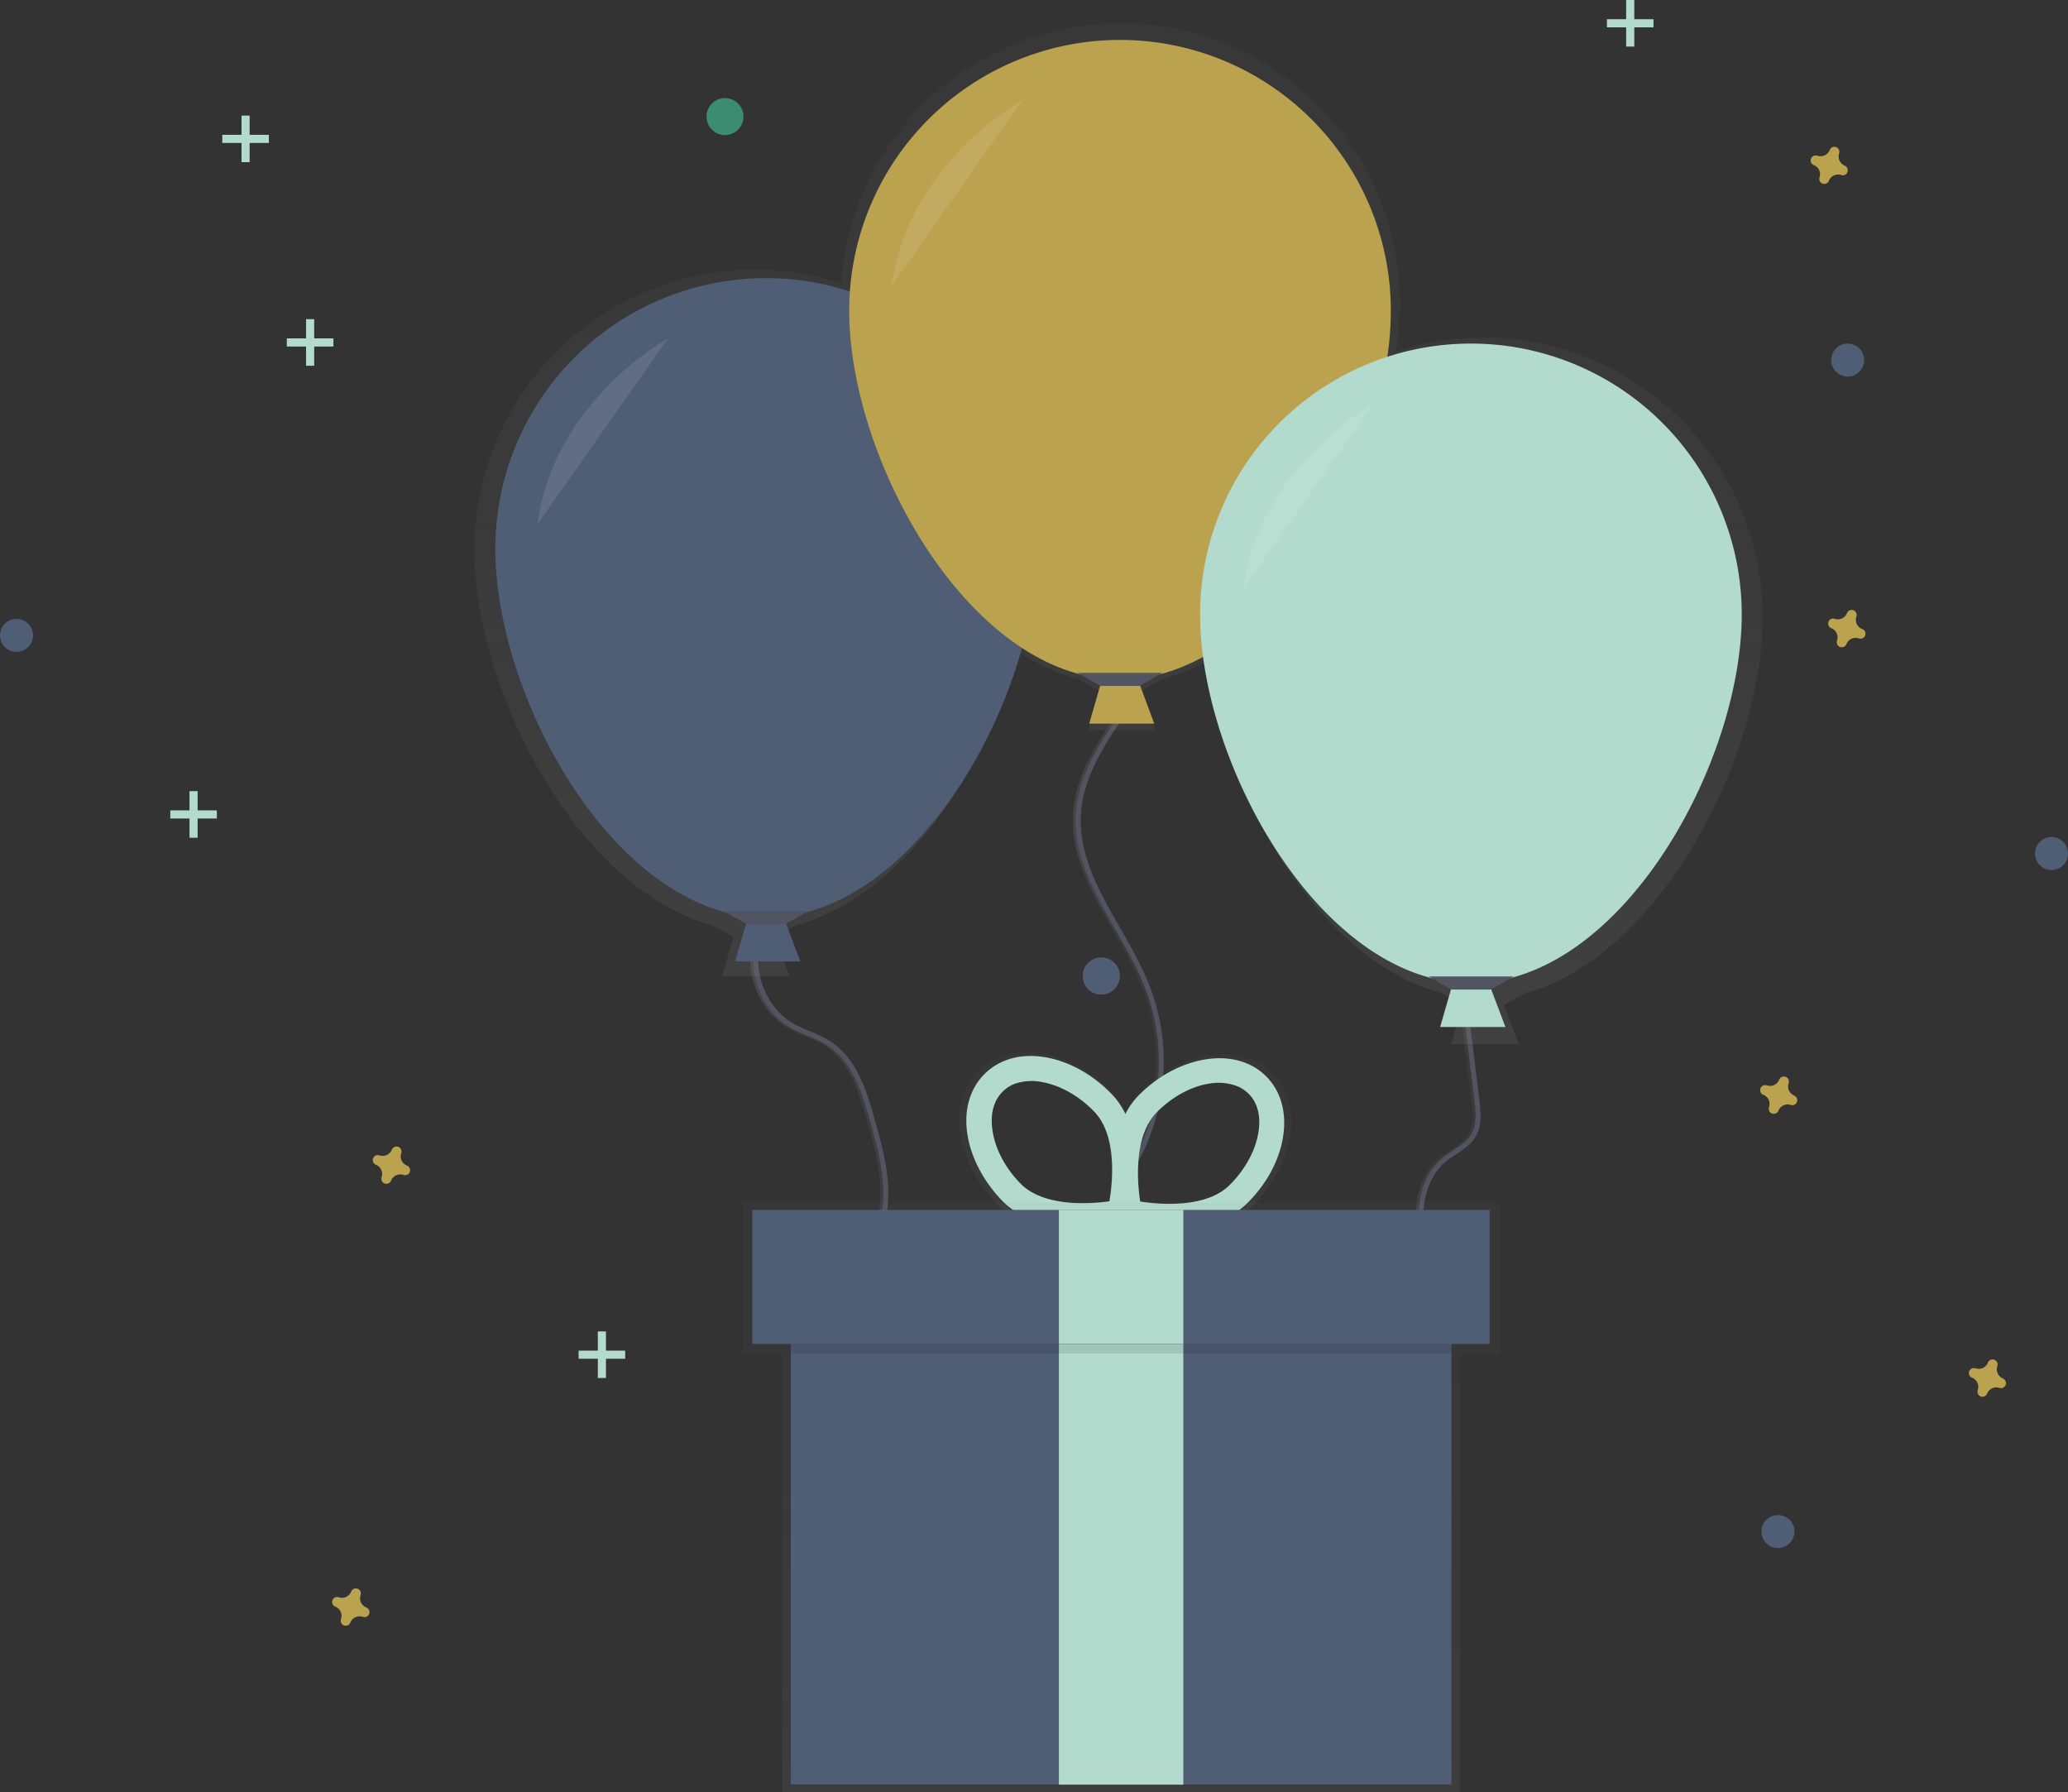 <svg xmlns="http://www.w3.org/2000/svg" xmlns:xlink="http://www.w3.org/1999/xlink" viewBox="0 0 839.2 727.1"><rect x="0" y="0" width="839.2" height="727.1" fill="#333333" stroke="none"/><defs><style>.cls-1{fill:#b2dacd;}.cls-2{fill:#bba24f;}.cls-3{fill:#4f5d75;}.cls-4{fill:#f55f44;}.cls-14,.cls-4,.cls-5{opacity:0.5;}.cls-13,.cls-17,.cls-4,.cls-5{isolation:isolate;}.cls-5{fill:#47e6b1;}.cls-6,.cls-7,.cls-8,.cls-9{fill:none;stroke-miterlimit:10;stroke-width:2px;}.cls-6{stroke:url(#linear-gradient);}.cls-7{stroke:#535461;}.cls-8{stroke:url(#linear-gradient-2);}.cls-9{stroke:url(#linear-gradient-3);}.cls-10{opacity:0.7;}.cls-11{fill:url(#linear-gradient-4);}.cls-12{fill:#535461;}.cls-13{fill:#fff;}.cls-13,.cls-17{opacity:0.1;}.cls-15{fill:url(#linear-gradient-5);}.cls-16{fill:url(#linear-gradient-6);}</style><linearGradient id="linear-gradient" x1="484.9" y1="928.13" x2="600.83" y2="928.13" gradientTransform="translate(-180.4 -436.46)" gradientUnits="userSpaceOnUse"><stop offset="0" stop-color="gray" stop-opacity="0.25"/><stop offset="0.54" stop-color="gray" stop-opacity="0.12"/><stop offset="1" stop-color="gray" stop-opacity="0.1"/></linearGradient><linearGradient id="linear-gradient-2" x1="615.75" y1="880.72" x2="651.46" y2="880.72" xlink:href="#linear-gradient"/><linearGradient id="linear-gradient-3" x1="745.48" y1="945.52" x2="780.02" y2="945.52" xlink:href="#linear-gradient"/><linearGradient id="linear-gradient-4" x1="634.3" y1="860.06" x2="634.3" y2="445.86" xlink:href="#linear-gradient"/><linearGradient id="linear-gradient-5" x1="637.01" y1="936.8" x2="637.01" y2="863.37" xlink:href="#linear-gradient"/><linearGradient id="linear-gradient-6" x1="454.9" y1="1077.1" x2="454.9" y2="837.9" gradientTransform="translate(0 -350)" xlink:href="#linear-gradient"/></defs><g id="Layer_2" data-name="Layer 2"><g id="_683d3690-e1ab-45db-97b8-9484a1649262" data-name="683d3690-e1ab-45db-97b8-9484a1649262"><rect class="cls-1" x="124.2" y="129.5" width="3.3" height="18.9"/><rect class="cls-1" x="116.4" y="137.3" width="18.9" height="3.3"/><rect class="cls-1" x="242.6" y="540.2" width="3.3" height="18.9"/><rect class="cls-1" x="234.8" y="548" width="18.9" height="3.3"/><rect class="cls-1" x="76.9" y="321" width="3.3" height="18.9"/><rect class="cls-1" x="69.1" y="328.8" width="18.9" height="3.3"/><rect class="cls-1" x="659.9" width="3.3" height="18.9"/><rect class="cls-1" x="652.1" y="7.8" width="18.9" height="3.3"/><rect class="cls-1" x="98" y="46.9" width="3.3" height="18.9"/><rect class="cls-1" x="90.2" y="54.7" width="18.9" height="3.3"/><path class="cls-2" d="M165.1,472.9a4,4,0,0,1-2.3-4.9,4.33,4.33,0,0,0,.1-.5h0a2,2,0,0,0-1.7-2.3,2,2,0,0,0-2,.9h0a.76.76,0,0,0-.2.4,4,4,0,0,1-4.9,2.3,4.33,4.33,0,0,0-.5-.1h0a2,2,0,0,0-2.3,1.7,2,2,0,0,0,.9,2h0a.76.76,0,0,0,.4.2,4,4,0,0,1,2.3,4.9,4.33,4.33,0,0,0-.1.5h0a2,2,0,0,0,1.7,2.3,2,2,0,0,0,2-.9h0a.76.76,0,0,0,.2-.4,4,4,0,0,1,4.9-2.3,4.33,4.33,0,0,0,.5.1h0a2,2,0,0,0,2.3-1.7,2,2,0,0,0-.9-2h0A.76.76,0,0,0,165.1,472.9Z"/><path class="cls-2" d="M148.6,652.2a4,4,0,0,1-2.3-4.9,4.33,4.33,0,0,0,.1-.5h0a2,2,0,0,0-1.7-2.3,2,2,0,0,0-2,.9h0a.76.76,0,0,0-.2.4,4,4,0,0,1-4.9,2.3,4.33,4.33,0,0,0-.5-.1h0a2,2,0,0,0-2.3,1.7,2,2,0,0,0,.9,2h0a.76.76,0,0,0,.4.2,4,4,0,0,1,2.3,4.9,4.33,4.33,0,0,0-.1.5h0a2,2,0,0,0,1.7,2.3,2,2,0,0,0,2-.9h0a.76.76,0,0,0,.2-.4,4,4,0,0,1,4.9-2.3,4.33,4.33,0,0,0,.5.1h0a2,2,0,0,0,2.3-1.7,2,2,0,0,0-.9-2h0C148.9,652.3,148.7,652.3,148.6,652.2Z"/><path class="cls-2" d="M755.6,255.2a4,4,0,0,1-2.3-4.9,4.33,4.33,0,0,0,.1-.5h0a2,2,0,0,0-1.7-2.3,2,2,0,0,0-2,.9h0a.76.76,0,0,0-.2.4,4,4,0,0,1-4.9,2.3c-.1,0-.3-.1-.4-.1h0a2,2,0,0,0-2.3,1.7,2,2,0,0,0,.9,2h0a.76.76,0,0,0,.4.2,4,4,0,0,1,2.3,4.9,4.33,4.33,0,0,0-.1.5h0a2,2,0,0,0,1.7,2.3,2,2,0,0,0,2-.9h0a.76.76,0,0,0,.2-.4,4,4,0,0,1,4.9-2.3,4.33,4.33,0,0,0,.5.1h0a2,2,0,0,0,2.3-1.7,2,2,0,0,0-.9-2h0C755.9,255.3,755.7,255.3,755.6,255.2Z"/><path class="cls-2" d="M728.1,444.5a4,4,0,0,1-2.3-4.9,4.33,4.33,0,0,0,.1-.5h0a2,2,0,0,0-1.7-2.3,2,2,0,0,0-2,.9h0a.76.76,0,0,0-.2.4,4,4,0,0,1-4.9,2.3,4.33,4.33,0,0,0-.5-.1h0a2,2,0,0,0-2.3,1.7,2,2,0,0,0,.9,2h0a.76.76,0,0,0,.4.2,4,4,0,0,1,2.3,4.9,4.33,4.33,0,0,0-.1.5h0a2,2,0,0,0,1.7,2.3,2,2,0,0,0,2-.9h0a.76.76,0,0,0,.2-.4,4,4,0,0,1,4.9-2.3c.1,0,.3.1.4.1h0a2,2,0,0,0,2.3-1.7,2,2,0,0,0-.9-2h0A1.24,1.24,0,0,0,728.1,444.5Z"/><path class="cls-2" d="M748.6,67.2a4,4,0,0,1-2.3-4.9c0-.1.1-.3.1-.4h0a2,2,0,0,0-1.7-2.3,2,2,0,0,0-2,.9h0a.76.76,0,0,0-.2.4,4,4,0,0,1-4.9,2.3,4.33,4.33,0,0,0-.5-.1h0a2,2,0,0,0-2.3,1.7,2,2,0,0,0,.9,2h0a.76.76,0,0,0,.4.2,4,4,0,0,1,2.3,4.9c0,.1-.1.3-.1.4h0a2,2,0,0,0,1.7,2.3,2,2,0,0,0,2-.9h0a.76.76,0,0,0,.2-.4,4,4,0,0,1,4.9-2.3c.1,0,.3.1.4.1h0a2,2,0,0,0,2.3-1.7,2,2,0,0,0-.9-2h0C748.9,67.3,748.7,67.3,748.6,67.2Z"/><path class="cls-2" d="M812.8,559.3a4,4,0,0,1-2.3-4.9,4.33,4.33,0,0,0,.1-.5h0a2,2,0,0,0-1.7-2.3,2,2,0,0,0-2,.9h0a.76.76,0,0,0-.2.4,4,4,0,0,1-4.9,2.3,4.33,4.33,0,0,0-.5-.1h0a2,2,0,0,0-2.3,1.7,2,2,0,0,0,.9,2h0a.76.76,0,0,0,.4.2,4,4,0,0,1,2.3,4.9,4.33,4.33,0,0,0-.1.5h0a2,2,0,0,0,1.7,2.3,2,2,0,0,0,2-.9h0a.76.76,0,0,0,.2-.4,4,4,0,0,1,4.9-2.3c.1,0,.3.1.4.1h0a2,2,0,0,0,2.3-1.7,2,2,0,0,0-.9-2h0C813.1,559.4,813,559.3,812.8,559.3Z"/><circle class="cls-3" cx="6.7" cy="257.8" r="6.7"/><circle class="cls-3" cx="749.8" cy="146.1" r="6.7"/><circle class="cls-4" cx="446.9" cy="396" r="7.5"/><circle class="cls-3" cx="446.9" cy="396" r="7.5"/><circle class="cls-3" cx="832.5" cy="346.3" r="6.7"/><circle class="cls-5" cx="294.2" cy="47.3" r="7.5"/><circle class="cls-3" cx="721.5" cy="621.4" r="6.7"/><path class="cls-6" d="M306.7,381.5c-3.9,12.8,2,27.9,13.5,34.6,4.8,2.8,10.4,4.2,15.1,7.3,10.2,6.6,14.2,19.3,17.5,31,3.8,13.5,7.6,27.7,4.1,41.2-2.2,8.6-7.3,16.3-10.1,24.7a53.06,53.06,0,0,0-2.5,22c.4,3.9,1.4,8,4.1,10.9,3.9,4.2,10.2,4.8,15.8,5.8a77,77,0,0,1,55.2,42.7"/><path class="cls-7" d="M307.9,381.5c-3.9,12.8,2,27.9,13.5,34.6,4.8,2.8,10.4,4.2,15.1,7.3,10.2,6.6,14.2,19.3,17.5,31,3.8,13.5,7.6,27.7,4.1,41.2-2.2,8.6-7.3,16.3-10.1,24.7a53.06,53.06,0,0,0-2.5,22c.4,3.9,1.4,8,4.1,10.9,3.9,4.2,10.2,4.8,15.8,5.8a77,77,0,0,1,55.2,42.7"/><path class="cls-8" d="M457.1,285.9c-9.7,13.5-19.8,28.1-20.6,44.8-1.3,25.6,19.2,46.5,28.3,70.5a83.75,83.75,0,0,1-2.8,65.5c-4.5,9.2-10.8,18.4-10,28.6.5,6.2,3.6,11.9,6.1,17.6a99.26,99.26,0,0,1-5.8,89.8"/><path class="cls-7" d="M458.3,285.9c-9.7,13.6-19.8,28.1-20.7,44.8-1.3,25.6,19.2,46.5,28.3,70.5a83.75,83.75,0,0,1-2.8,65.5c-4.5,9.2-10.8,18.4-10,28.6.5,6.2,3.6,11.9,6.1,17.6a99.26,99.26,0,0,1-5.8,89.8"/><path class="cls-9" d="M593.4,407.8l4.7,38.3c.6,5.1,1.2,10.6-1.6,15-2.6,4.1-7.5,6.1-11.2,9.1-12.4,10-11.3,29.1-7,44.4s10.4,31.8,4.5,46.6c-2.5,6.1-6.8,11.2-10,16.9a51.68,51.68,0,0,0-6.2,32.2"/><path class="cls-7" d="M594.6,407.8l4.7,38.3c.6,5.1,1.2,10.6-1.6,15-2.6,4.1-7.4,6.1-11.2,9.1-12.4,10-11.3,29.1-7,44.4s10.4,31.8,4.5,46.6c-2.5,6.1-6.8,11.2-10,16.9a51.68,51.68,0,0,0-6.2,32.2"/><g class="cls-10"><path class="cls-11" d="M715.3,250.4A113.49,113.49,0,0,0,566.6,142.5a155.26,155.26,0,0,0,1.5-19.3A113.54,113.54,0,0,0,341.3,115,113.7,113.7,0,0,0,192.5,223c0,57,42,138,96.6,152.4l8.5,4.9L293,396.1h27.4l-5.9-15.9,8.5-4.8c42.3-11.1,76.9-62,90.5-110.8a82.79,82.79,0,0,0,24.2,11l8.5,4.9-4.6,15.8H469l-5.9-15.9,8.5-4.8a78.15,78.15,0,0,0,18-7.3c7.3,54.8,46.2,121.7,95.4,134.6l8.5,4.9-4.6,15.8h27.4l-6-15.8,8.5-4.8C673.3,388.4,715.3,307.3,715.3,250.4Z"/></g><polygon class="cls-3" points="324.8 390.1 298.3 390.1 302.9 374.3 318.8 374.3 324.8 390.1"/><path class="cls-3" d="M420.7,222.7c0,60.7-49.2,149.6-109.9,149.6S201,283.4,201,222.7a109.85,109.85,0,1,1,219.7,0Z"/><polygon class="cls-12" points="318.8 374.9 302.9 374.9 293.6 369.6 328.1 369.6 318.8 374.9"/><path class="cls-13" d="M271.1,137.3s-46.3,25.1-53,75.4"/><polygon class="cls-2" points="468.4 293.6 442 293.6 446.6 277.7 462.5 277.7 468.4 293.6"/><path class="cls-2" d="M564.4,126.1c0,60.7-49.2,149.6-109.9,149.6S344.6,186.8,344.6,126.1a109.9,109.9,0,1,1,219.8,0Z"/><polygon class="cls-12" points="462.5 278.3 446.6 278.3 437.3 273 471.7 273 462.5 278.3"/><path class="cls-13" d="M414.8,40.7s-46.3,25.1-53,75.4"/><polygon class="cls-1" points="610.9 416.7 584.4 416.7 589 400.8 604.9 400.8 610.9 416.7"/><path class="cls-1" d="M706.8,249.3c0,60.7-49.2,149.6-109.9,149.6S487,310,487,249.3a109.9,109.9,0,1,1,219.8,0Z"/><polygon class="cls-12" points="604.9 401.5 589 401.5 579.8 396.2 614.2 396.2 604.9 401.5"/><path class="cls-13" d="M557.3,163.9s-46.3,25.1-53,75.4"/><g class="cls-14"><path class="cls-15" d="M516.4,435.4c-6.4-6.4-15.7-8.9-26.2-7.2-9.8,1.7-19.7,7-27.7,15a32.21,32.21,0,0,0-5.8,7.9,33.45,33.45,0,0,0-5.7-8.2h0c-7.9-8.2-17.6-13.6-27.5-15.4-10.5-2-19.8.4-26.3,6.7s-9.2,15.5-7.5,26c1.5,9.8,6.7,19.8,14.6,27.9,16.6,17.1,49.7,10.4,51.1,10.1l.4-.1,1.3.3c1.4.3,34.4,7.6,51.2-9.2,8-8,13.4-17.8,15.1-27.6C525.3,451.1,522.8,441.8,516.4,435.4Zm-66.5,53c-8,1.1-27.9,2.5-37.8-7.7-6.4-6.6-10.5-14.4-11.7-22.1-1.1-7,.5-13,4.4-16.8a14.33,14.33,0,0,1,5.4-3.3,22.45,22.45,0,0,1,11.5-.6c7.6,1.4,15.4,5.8,21.7,12.4,9.9,10.2,7.8,30.2,6.5,38.1ZM513,459.8c-1.3,7.7-5.6,15.4-12.1,21.9-10.1,10-30,8.2-38,7-1.2-8-2.9-27.9,7.1-37.9,6.5-6.5,14.3-10.7,21.9-12a21.47,21.47,0,0,1,11.5.8,14.19,14.19,0,0,1,5.3,3.4c4,3.8,5.5,9.8,4.3,16.8Z"/></g><path class="cls-1" d="M458.7,496.1l-3.2.7c-1.3.3-33,6.7-48.9-9.7-7.5-7.8-12.5-17.3-14-26.7-1.6-10.1,1-18.9,7.2-24.9s15.1-8.3,25.1-6.4c9.4,1.8,18.7,7,26.2,14.8h0c15.9,16.4,8.5,47.8,8.2,49.2Zm-46.5-56.5a14.11,14.11,0,0,0-5.2,3.2c-3.8,3.7-5.3,9.3-4.2,16.1,1.1,7.3,5.1,14.9,11.2,21.2,9.5,9.8,28.5,8.4,36.2,7.3,1.3-7.6,3.3-26.6-6.2-36.4h0c-6.1-6.3-13.5-10.5-20.8-11.9A21.55,21.55,0,0,0,412.2,439.6Z"/><path class="cls-1" d="M454,496.3l-.7-3.1c-.3-1.3-7.1-32.9,9-49h0c7.7-7.7,17.1-12.7,26.5-14.3,10-1.7,18.9.7,25,6.8s8.5,15,6.8,25c-1.6,9.4-6.7,18.8-14.4,26.4-16.1,16.1-47.7,9.2-49,8.8Zm47.5-55.8a21.59,21.59,0,0,0-11-.8c-7.3,1.2-14.8,5.3-21,11.5h0c-9.6,9.6-8,28.7-6.8,36.3,7.6,1.2,26.7,2.9,36.3-6.7,6.2-6.2,10.3-13.6,11.6-21,1.2-6.7-.2-12.4-4-16.1A14.23,14.23,0,0,0,501.5,440.5Z"/><g class="cls-14"><polygon class="cls-16" points="608.4 487.9 301.4 487.9 301.4 549.3 317.4 549.3 317.4 727.1 592.5 727.1 592.5 549.3 608.4 549.3 608.4 487.9"/></g><rect class="cls-3" x="320.9" y="506.4" width="268.1" height="217.6"/><rect class="cls-1" x="429.7" y="545.3" width="50.5" height="178.8"/><rect class="cls-17" x="320.9" y="494.8" width="268.1" height="54.4"/><rect class="cls-3" x="305.3" y="490.9" width="299.2" height="54.4"/><rect class="cls-1" x="429.7" y="490.9" width="50.5" height="54.4"/><rect class="cls-3" x="492.9" y="631.2" width="90.6" height="90.6"/></g></g></svg>